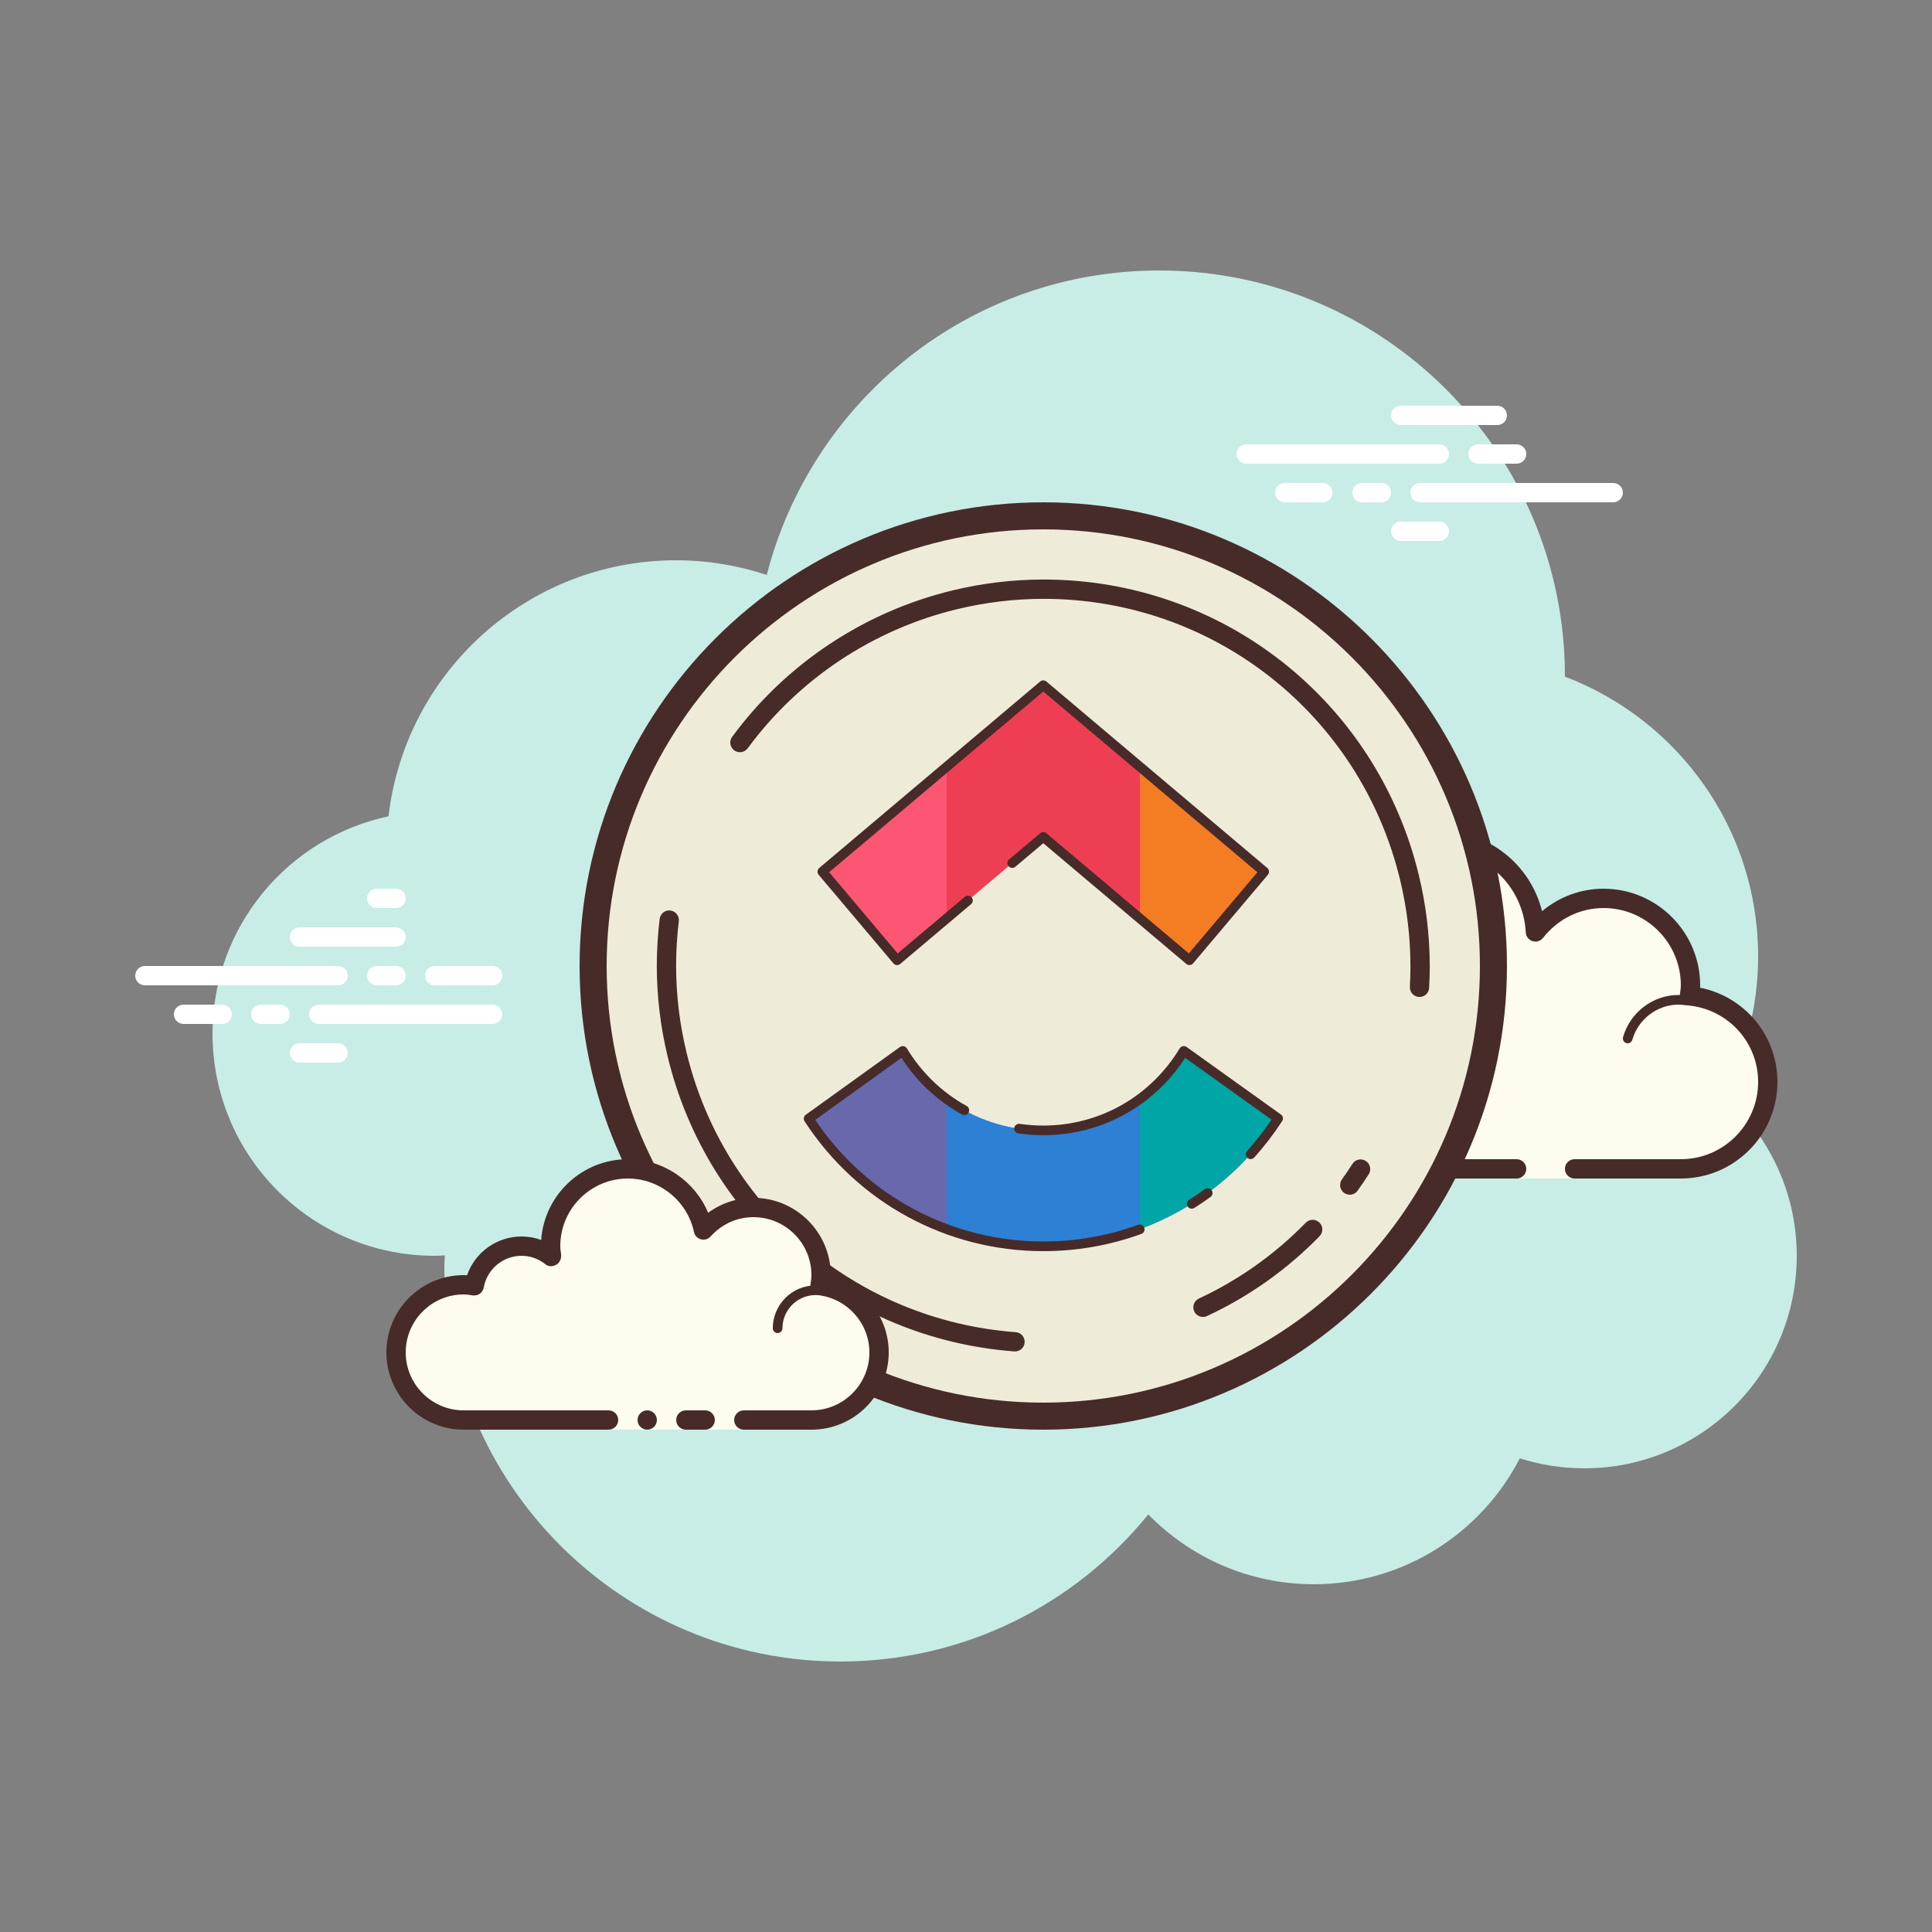 <svg xmlns="http://www.w3.org/2000/svg"  viewBox="0 0 100 100" width="100px" height="100px"><rect x="0" y="0" width="100" height="100" fill="#808080" stroke="none"/><path fill="#c7ede6" d="M89.215,56.71C90.35,54.555,91,52.105,91,49.5c0-6.621-4.159-12.257-10.001-14.478	C80.999,35.015,81,35.008,81,35c0-11.598-9.402-21-21-21c-9.784,0-17.981,6.701-20.313,15.757C38.211,29.272,36.638,29,35,29	c-7.692,0-14.023,5.793-14.89,13.252C14.906,43.353,11,47.969,11,53.5C11,59.851,16.149,65,22.5,65c0.177,0,0.352-0.012,0.526-0.022	C23.022,65.153,23,65.324,23,65.5C23,76.822,32.178,86,43.5,86c6.437,0,12.175-2.972,15.934-7.614C61.612,80.611,64.64,82,68,82	c4.65,0,8.674-2.65,10.666-6.518C79.718,75.817,80.837,76,82,76c6.075,0,11-4.925,11-11C93,61.689,91.53,58.727,89.215,56.71z"/><path fill="#fdfcef" d="M78.5,60.5V61h3v-0.5c0,0,4.242,0,5.5,0c2.485,0,4.5-2.015,4.5-4.5c0-2.333-1.782-4.229-4.055-4.455 C87.467,51.364,87.5,51.187,87.5,51c0-2.485-2.015-4.5-4.5-4.5c-1.438,0-2.703,0.686-3.527,1.736 C79.333,45.6,77.171,43.5,74.5,43.5c-2.761,0-5,2.239-5,5c0,0.446,0.077,0.87,0.187,1.282C69.045,49.005,68.086,48.5,67,48.5 c-1.781,0-3.234,1.335-3.455,3.055C63.364,51.533,63.187,51.5,63,51.5c-2.485,0-4.5,2.015-4.5,4.5s2.015,4.5,4.5,4.5s9.5,0,9.5,0 H78.5z"/><path fill="#472b29" d="M74.5,43c-3.033,0-5.5,2.467-5.5,5.5c0,0.016,0,0.031,0,0.047C68.398,48.192,67.71,48,67,48 c-1.831,0-3.411,1.261-3.858,3.005C63.095,51.002,63.048,51,63,51c-2.757,0-5,2.243-5,5s2.243,5,5,5h15.5 c0.276,0,0.5-0.224,0.5-0.5S78.776,60,78.5,60H63c-2.206,0-4-1.794-4-4s1.794-4,4-4c0.117,0,0.23,0.017,0.343,0.032l0.141,0.019 c0.021,0.003,0.041,0.004,0.062,0.004c0.246,0,0.462-0.185,0.495-0.437C64.232,50.125,65.504,49,67,49 c0.885,0,1.723,0.401,2.301,1.1c0.098,0.118,0.241,0.182,0.386,0.182c0.078,0,0.156-0.018,0.228-0.056 c0.209-0.107,0.314-0.346,0.254-0.573C70.054,49.218,70,48.852,70,48.5c0-2.481,2.019-4.5,4.5-4.5c2.381,0,4.347,1.872,4.474,4.263 c0.011,0.208,0.15,0.387,0.349,0.45c0.05,0.016,0.101,0.024,0.152,0.024c0.15,0,0.296-0.069,0.392-0.192 C80.638,47.563,81.779,47,83,47c2.206,0,4,1.794,4,4c0,0.117-0.017,0.23-0.032,0.343l-0.019,0.141 c-0.016,0.134,0.022,0.268,0.106,0.373c0.084,0.105,0.207,0.172,0.34,0.185C89.451,52.247,91,53.949,91,56c0,2.206-1.794,4-4,4 h-5.5c-0.276,0-0.5,0.224-0.5,0.5s0.224,0.5,0.5,0.5H87c2.757,0,5-2.243,5-5c0-2.397-1.689-4.413-4.003-4.877 C87.999,51.082,88,51.041,88,51c0-2.757-2.243-5-5-5c-1.176,0-2.293,0.416-3.183,1.164C79.219,44.76,77.055,43,74.5,43L74.5,43z"/><path fill="#472b29" d="M73,50c-1.403,0-2.609,0.999-2.913,2.341C69.72,52.119,69.301,52,68.875,52 c-1.202,0-2.198,0.897-2.353,2.068C66.319,54.022,66.126,54,65.938,54c-1.529,0-2.811,1.2-2.918,2.732 C63.01,56.87,63.114,56.99,63.251,57c0.006,0,0.012,0,0.018,0c0.13,0,0.24-0.101,0.249-0.232c0.089-1.271,1.151-2.268,2.419-2.268 c0.229,0,0.47,0.042,0.738,0.127c0.022,0.007,0.045,0.01,0.067,0.01c0.055,0,0.11-0.02,0.156-0.054 C66.962,54.537,67,54.455,67,54.375c0-1.034,0.841-1.875,1.875-1.875c0.447,0,0.885,0.168,1.231,0.473 c0.047,0.041,0.106,0.063,0.165,0.063c0.032,0,0.063-0.006,0.093-0.019c0.088-0.035,0.148-0.117,0.155-0.212 C70.623,51.512,71.712,50.5,73,50.5c0.208,0,0.425,0.034,0.682,0.107c0.023,0.007,0.047,0.01,0.07,0.01 c0.109,0,0.207-0.073,0.239-0.182c0.038-0.133-0.039-0.271-0.172-0.309C73.517,50.04,73.256,50,73,50L73,50z"/><path fill="#472b29" d="M86.883,51.5c-1.326,0-2.508,0.897-2.874,2.182c-0.038,0.133,0.039,0.271,0.172,0.309 C84.205,53.997,84.228,54,84.25,54c0.109,0,0.209-0.072,0.24-0.182C84.795,52.748,85.779,52,86.883,52 c0.117,0,0.23,0.014,0.342,0.029c0.012,0.002,0.023,0.003,0.035,0.003c0.121,0,0.229-0.092,0.246-0.217 c0.019-0.137-0.077-0.263-0.214-0.281C87.158,51.516,87.022,51.5,86.883,51.5L86.883,51.5z"/><path fill="#fff" d="M17.5,51h-10C7.224,51,7,50.776,7,50.5S7.224,50,7.5,50h10c0.276,0,0.5,0.224,0.5,0.5 S17.777,51,17.5,51z"/><path fill="#fff" d="M20.5,51h-1c-0.276,0-0.5-0.224-0.5-0.5s0.224-0.5,0.5-0.5h1c0.276,0,0.5,0.224,0.5,0.5 S20.777,51,20.5,51z"/><path fill="#fff" d="M25.491,53H16.5c-0.276,0-0.5-0.224-0.5-0.5s0.224-0.5,0.5-0.5h8.991c0.276,0,0.5,0.224,0.5,0.5 S25.767,53,25.491,53z"/><path fill="#fff" d="M14.5,53h-1c-0.276,0-0.5-0.224-0.5-0.5s0.224-0.5,0.5-0.5h1c0.276,0,0.5,0.224,0.5,0.5 S14.777,53,14.5,53z"/><path fill="#fff" d="M11.5,53h-2C9.224,53,9,52.776,9,52.5S9.224,52,9.5,52h2c0.276,0,0.5,0.224,0.5,0.5 S11.777,53,11.5,53z"/><path fill="#fff" d="M17.5,55h-2c-0.276,0-0.5-0.224-0.5-0.5s0.224-0.5,0.5-0.5h2c0.276,0,0.5,0.224,0.5,0.5 S17.776,55,17.5,55z"/><path fill="#fff" d="M20.5,46c-0.177,0-0.823,0-1,0c-0.276,0-0.5,0.224-0.5,0.5c0,0.276,0.224,0.5,0.5,0.5 c0.177,0,0.823,0,1,0c0.276,0,0.5-0.224,0.5-0.5C21,46.224,20.776,46,20.5,46z"/><path fill="#fff" d="M20.5,48c-0.177,0-4.823,0-5,0c-0.276,0-0.5,0.224-0.5,0.5c0,0.276,0.224,0.5,0.5,0.5 c0.177,0,4.823,0,5,0c0.276,0,0.5-0.224,0.5-0.5C21,48.224,20.776,48,20.5,48z"/><path fill="#fff" d="M25.5,50c-0.177,0-2.823,0-3,0c-0.276,0-0.5,0.224-0.5,0.5c0,0.276,0.224,0.5,0.5,0.5 c0.177,0,2.823,0,3,0c0.276,0,0.5-0.224,0.5-0.5C26,50.224,25.776,50,25.5,50z"/><path fill="#fff" d="M74.5,24h-10c-0.276,0-0.5-0.224-0.5-0.5s0.224-0.5,0.5-0.5h10c0.276,0,0.5,0.224,0.5,0.5 S74.776,24,74.5,24z"/><path fill="#fff" d="M78.5,24h-2c-0.276,0-0.5-0.224-0.5-0.5s0.224-0.5,0.5-0.5h2c0.276,0,0.5,0.224,0.5,0.5 S78.776,24,78.5,24z"/><path fill="#fff" d="M83.5,26h-10c-0.276,0-0.5-0.224-0.5-0.5s0.224-0.5,0.5-0.5h10c0.276,0,0.5,0.224,0.5,0.5 S83.777,26,83.5,26z"/><path fill="#fff" d="M71.5,26h-1c-0.276,0-0.5-0.224-0.5-0.5s0.224-0.5,0.5-0.5h1c0.276,0,0.5,0.224,0.5,0.5 S71.776,26,71.5,26z"/><path fill="#fff" d="M68.47,26H66.5c-0.276,0-0.5-0.224-0.5-0.5s0.224-0.5,0.5-0.5h1.97c0.276,0,0.5,0.224,0.5,0.5 S68.746,26,68.47,26z"/><path fill="#fff" d="M77.5,22h-5c-0.276,0-0.5-0.224-0.5-0.5s0.224-0.5,0.5-0.5h5c0.276,0,0.5,0.224,0.5,0.5 S77.777,22,77.5,22z"/><path fill="#fff" d="M74.5,28h-2c-0.276,0-0.5-0.224-0.5-0.5s0.224-0.5,0.5-0.5h2c0.276,0,0.5,0.224,0.5,0.5 S74.776,28,74.5,28z"/><g><circle cx="54" cy="50" r="23" fill="#eeecd9"/><path fill="#472b29" d="M53.999,27.4C66.461,27.4,76.6,37.538,76.6,49.999C76.6,62.461,66.461,72.6,53.999,72.6 C41.538,72.6,31.4,62.462,31.4,50S41.538,27.4,53.999,27.4 M53.999,26C40.765,26,30,36.766,30,50s10.765,24,23.999,24 S78,63.233,78,49.999S67.234,26,53.999,26L53.999,26z"/></g><g><polygon fill="#ee3e54" points="65.44,45.12 61.56,49.7 59,47.54 54,43.32 49,47.54 46.44,49.7 42.56,45.12 49,39.69 54,35.47 59,39.69"/></g><g><path fill="#472b29" d="M52.538,69.95c-0.013,0-0.025,0-0.038-0.001c-8.686-0.651-15.896-6.782-17.941-15.256 c-0.374-1.547-0.563-3.131-0.563-4.708c0-0.807,0.05-1.622,0.148-2.421c0.034-0.274,0.284-0.478,0.557-0.435 c0.274,0.034,0.469,0.283,0.435,0.557c-0.093,0.759-0.141,1.532-0.141,2.299c0,1.498,0.18,3.003,0.535,4.474 c1.943,8.051,8.793,13.875,17.044,14.494c0.275,0.021,0.481,0.261,0.461,0.536C53.016,69.75,52.797,69.95,52.538,69.95z M62.267,68.166c-0.188,0-0.369-0.107-0.454-0.289c-0.117-0.25-0.008-0.548,0.242-0.665c2.07-0.965,3.93-2.286,5.53-3.924 c0.194-0.198,0.51-0.201,0.707-0.009c0.198,0.193,0.202,0.51,0.009,0.707c-1.685,1.726-3.644,3.116-5.823,4.132 C62.409,68.151,62.337,68.166,62.267,68.166z M69.864,61.838c-0.101,0-0.202-0.03-0.291-0.093 c-0.225-0.161-0.276-0.473-0.116-0.698c0.189-0.264,0.371-0.533,0.546-0.806c0.148-0.232,0.457-0.301,0.69-0.151 c0.232,0.148,0.3,0.458,0.151,0.69c-0.184,0.288-0.375,0.571-0.574,0.849C70.174,61.766,70.02,61.838,69.864,61.838z M73.474,51.603c-0.01,0-0.019,0-0.029-0.001c-0.276-0.016-0.486-0.252-0.471-0.527c0.02-0.351,0.03-0.704,0.03-1.059 c0-1.498-0.18-3.003-0.535-4.474c-2.067-8.564-9.656-14.546-18.454-14.546c-1.498,0-3.003,0.18-4.474,0.535 c-4.346,1.049-8.196,3.606-10.84,7.201c-0.164,0.222-0.476,0.27-0.699,0.106c-0.222-0.164-0.27-0.477-0.106-0.699 c2.784-3.784,6.837-6.476,11.412-7.58c1.547-0.374,3.131-0.563,4.708-0.563c9.261,0,17.25,6.296,19.425,15.312 c0.374,1.547,0.563,3.131,0.563,4.708c0,0.373-0.011,0.746-0.032,1.115C73.958,51.397,73.737,51.603,73.474,51.603z"/></g><path fill="#2d80d3" d="M66.15,57.89c-1.74,2.69-4.25,4.67-7.15,5.73c-1.57,0.58-3.25,0.89-5,0.89s-3.43-0.3-5-0.89	c-2.89-1.05-5.4-3.03-7.15-5.72l4.88-3.5c0.6,0.99,1.37,1.82,2.27,2.48c1.42,1.05,3.16,1.63,5,1.63s3.58-0.58,5-1.63	c0.9-0.66,1.67-1.49,2.27-2.48L66.15,57.89z"/><g><path fill="#fdfcef" d="M38.5,73.5c0,0,1.567,0,3.5,0s3.5-1.567,3.5-3.5c0-1.781-1.335-3.234-3.055-3.455 C42.473,66.366,42.5,66.187,42.5,66c0-1.933-1.567-3.5-3.5-3.5c-1.032,0-1.95,0.455-2.59,1.165 c-0.384-1.808-1.987-3.165-3.91-3.165c-2.209,0-4,1.791-4,4c0,0.191,0.03,0.374,0.056,0.558C28.128,64.714,27.592,64.5,27,64.5 c-1.228,0-2.245,0.887-2.455,2.055C24.366,66.527,24.187,66.5,24,66.5c-1.933,0-3.5,1.567-3.5,3.5s1.567,3.5,3.5,3.5s7.5,0,7.5,0 V74h7V73.5z"/><path fill="#472b29" d="M40.25,69C40.112,69,40,68.888,40,68.75c0-1.223,0.995-2.218,2.218-2.218 c0.034,0.009,0.737-0.001,1.244,0.136c0.133,0.036,0.212,0.173,0.176,0.306c-0.036,0.134-0.173,0.213-0.306,0.176 c-0.444-0.12-1.1-0.12-1.113-0.118c-0.948,0-1.719,0.771-1.719,1.718C40.5,68.888,40.388,69,40.25,69z"/><circle cx="33.5" cy="73.5" r=".5" fill="#472b29"/><path fill="#472b29" d="M42,74h-3.5c-0.276,0-0.5-0.224-0.5-0.5s0.224-0.5,0.5-0.5H42c1.654,0,3-1.346,3-3 c0-1.496-1.125-2.768-2.618-2.959c-0.134-0.018-0.255-0.088-0.336-0.196s-0.115-0.244-0.094-0.377C41.975,66.314,42,66.16,42,66 c0-1.654-1.346-3-3-3c-0.85,0-1.638,0.355-2.219,1c-0.125,0.139-0.321,0.198-0.5,0.148c-0.182-0.049-0.321-0.195-0.36-0.379 C35.58,62.165,34.141,61,32.5,61c-1.93,0-3.5,1.57-3.5,3.5c0,0.143,0.021,0.28,0.041,0.418c0.029,0.203-0.063,0.438-0.242,0.54 c-0.179,0.102-0.396,0.118-0.556-0.01C27.878,65.155,27.449,65,27,65c-0.966,0-1.792,0.691-1.963,1.644 c-0.048,0.267-0.296,0.446-0.569,0.405C24.314,67.025,24.16,67,24,67c-1.654,0-3,1.346-3,3s1.346,3,3,3h7.5 c0.276,0,0.5,0.224,0.5,0.5S31.776,74,31.5,74H24c-2.206,0-4-1.794-4-4s1.794-4,4-4c0.059,0,0.116,0.002,0.174,0.006 C24.588,64.82,25.711,64,27,64c0.349,0,0.689,0.061,1.011,0.18C28.176,61.847,30.126,60,32.5,60c1.831,0,3.466,1.127,4.153,2.774 C37.333,62.276,38.155,62,39,62c2.206,0,4,1.794,4,4c0,0.048-0.001,0.095-0.004,0.142C44.739,66.59,46,68.169,46,70 C46,72.206,44.206,74,42,74z"/><path fill="#472b29" d="M36.5,73c-0.159,0-0.841,0-1,0c-0.276,0-0.5,0.224-0.5,0.5c0,0.276,0.224,0.5,0.5,0.5 c0.159,0,0.841,0,1,0c0.276,0,0.5-0.224,0.5-0.5C37,73.224,36.776,73,36.5,73z"/></g><polygon fill="#fc5672" points="49,39.69 49,47.54 46.44,49.7 42.56,45.12"/><path fill="#6869ad" d="M49,56.88v6.74c-2.89-1.05-5.4-3.03-7.15-5.72l4.88-3.5C47.33,55.39,48.1,56.22,49,56.88z"/><polygon fill="#f47c22" points="61.56,49.7 59,47.54 59,39.69 65.44,45.12"/><path fill="#00a5a5" d="M66.15,57.89c-1.74,2.69-4.25,4.67-7.15,5.73v-6.74c0.9-0.66,1.67-1.49,2.27-2.48L66.15,57.89z"/><g><path fill="#472b29" d="M61.565,49.952c-0.057,0-0.114-0.02-0.161-0.059L54,43.645l-1.445,1.219 c-0.104,0.089-0.263,0.077-0.352-0.03c-0.089-0.105-0.076-0.263,0.03-0.352l1.606-1.355c0.093-0.079,0.229-0.079,0.322,0 l7.374,6.223l3.547-4.203L54,35.793l-11.083,9.354l3.547,4.203l3.476-2.933c0.105-0.088,0.263-0.076,0.352,0.03 s0.076,0.263-0.03,0.352l-3.667,3.094c-0.105,0.09-0.263,0.076-0.352-0.03l-3.87-4.585c-0.043-0.051-0.064-0.116-0.058-0.182 c0.005-0.066,0.037-0.127,0.088-0.17l11.435-9.651c0.093-0.079,0.229-0.079,0.322,0l11.435,9.651 c0.051,0.042,0.083,0.104,0.088,0.17c0.006,0.066-0.015,0.131-0.058,0.182l-3.87,4.585C61.707,49.921,61.636,49.952,61.565,49.952 z"/></g><g><path fill="#472b29" d="M54,64.759c-5,0-9.619-2.512-12.355-6.721c-0.073-0.112-0.045-0.261,0.063-0.339l4.873-3.506 c0.057-0.041,0.127-0.055,0.196-0.042c0.068,0.014,0.128,0.056,0.164,0.115c0.762,1.256,1.832,2.287,3.094,2.981 c0.121,0.067,0.165,0.219,0.099,0.34c-0.067,0.121-0.221,0.164-0.34,0.099c-1.261-0.694-2.341-1.704-3.137-2.931l-4.461,3.21 c2.658,3.946,7.053,6.294,11.804,6.294c1.691,0,3.343-0.291,4.908-0.864c0.13-0.048,0.273,0.02,0.321,0.149 c0.047,0.13-0.019,0.273-0.149,0.321C57.459,64.458,55.75,64.759,54,64.759z M61.683,62.563c-0.083,0-0.164-0.042-0.211-0.117 c-0.074-0.117-0.039-0.271,0.078-0.345c0.277-0.174,0.548-0.358,0.813-0.551c0.112-0.081,0.268-0.057,0.349,0.055 c0.081,0.111,0.057,0.268-0.055,0.349c-0.274,0.2-0.555,0.39-0.841,0.57C61.774,62.55,61.729,62.563,61.683,62.563z M64.732,59.995 c-0.06,0-0.12-0.021-0.167-0.064c-0.103-0.092-0.111-0.25-0.018-0.353c0.456-0.505,0.881-1.051,1.266-1.625l-4.469-3.199 c-1.628,2.513-4.353,4.005-7.343,4.005c-0.432,0-0.867-0.032-1.293-0.094c-0.136-0.021-0.231-0.147-0.211-0.284 c0.021-0.136,0.144-0.224,0.284-0.211c0.402,0.06,0.813,0.089,1.22,0.089c2.904,0,5.542-1.493,7.059-3.993 c0.036-0.059,0.096-0.101,0.164-0.115c0.07-0.013,0.139,0.001,0.196,0.042l4.881,3.494c0.109,0.078,0.137,0.227,0.064,0.339 c-0.434,0.668-0.92,1.303-1.446,1.886C64.868,59.967,64.8,59.995,64.732,59.995z"/></g></svg>
